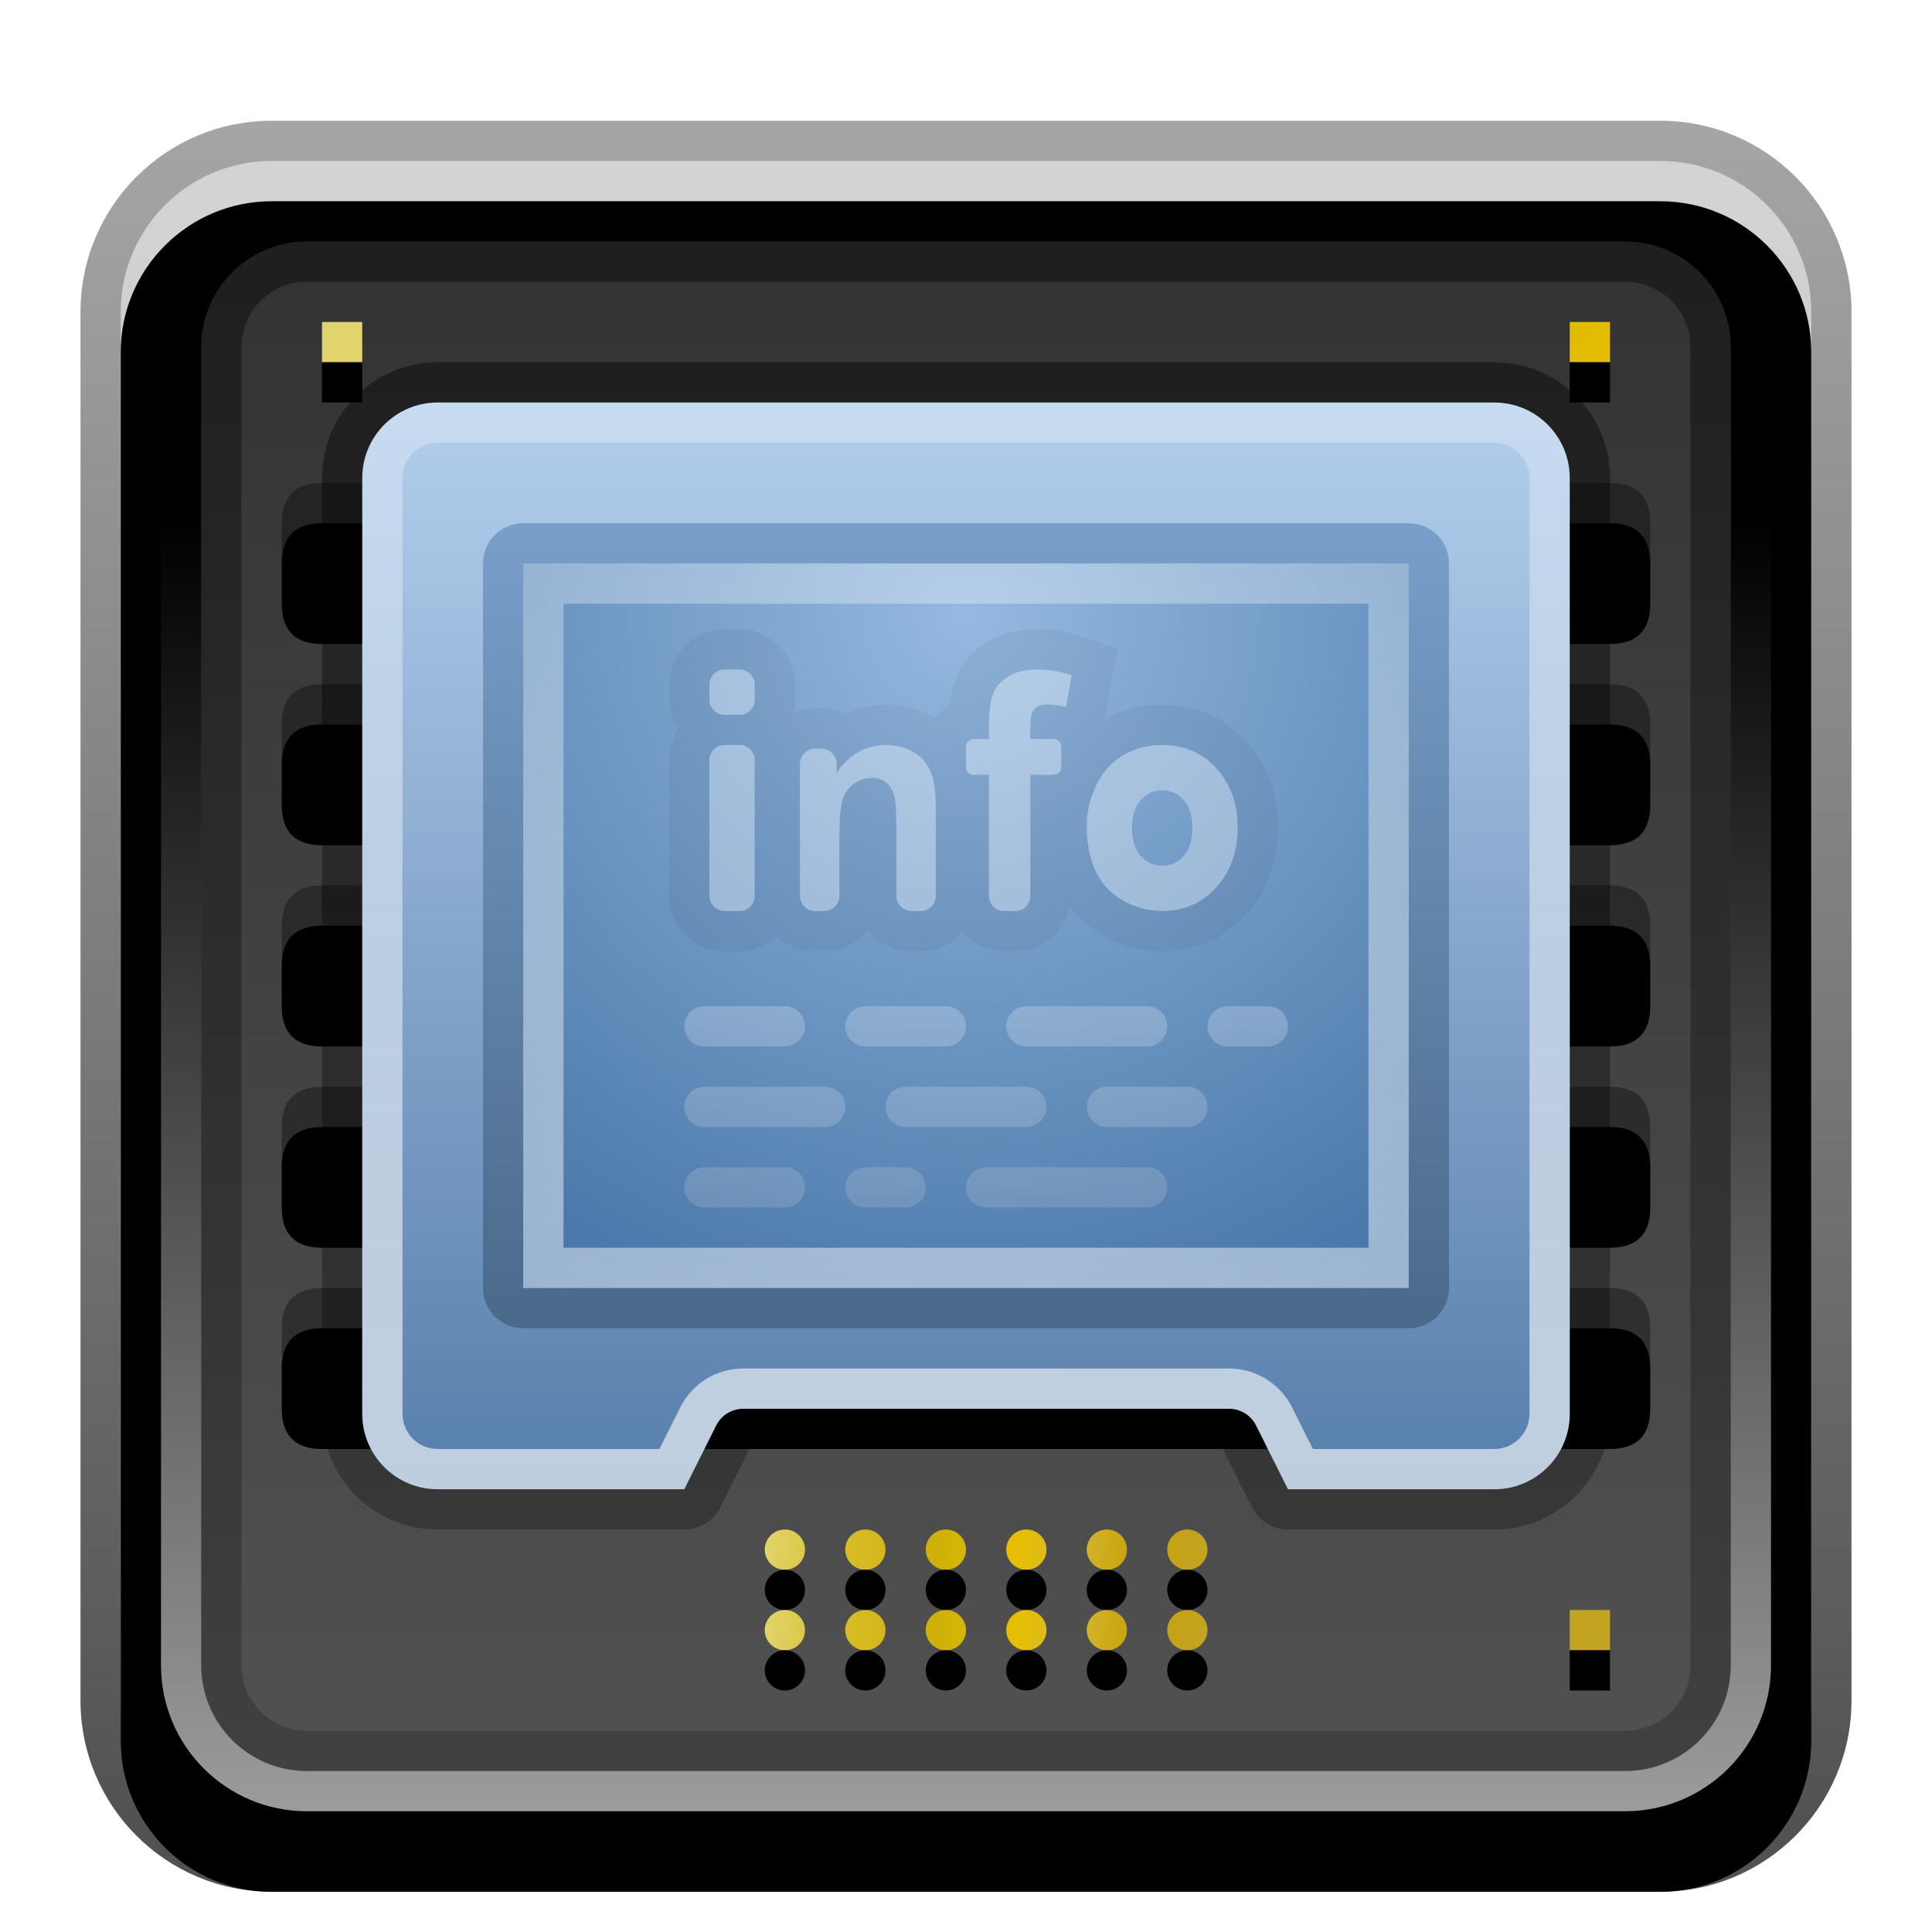 <svg xmlns="http://www.w3.org/2000/svg" xmlns:xlink="http://www.w3.org/1999/xlink" width="48" height="48" viewBox="0 0 48 48">
  <defs>
    <filter id="deepin-devicemanager-a" width="129.5%" height="129.5%" x="-14.8%" y="-14.8%" filterUnits="objectBoundingBox">
      <feOffset dy="1" in="SourceAlpha" result="shadowOffsetOuter1"/>
      <feGaussianBlur in="shadowOffsetOuter1" result="shadowBlurOuter1" stdDeviation="1"/>
      <feColorMatrix in="shadowBlurOuter1" result="shadowMatrixOuter1" values="0 0 0 0 0   0 0 0 0 0   0 0 0 0 0  0 0 0 0.2 0"/>
      <feMerge>
        <feMergeNode in="shadowMatrixOuter1"/>
        <feMergeNode in="SourceGraphic"/>
      </feMerge>
    </filter>
    <linearGradient id="deepin-devicemanager-b" x1="50%" x2="50%" y1="3.804%" y2="100.073%">
      <stop offset="0%" stop-color="#D3D3D3"/>
      <stop offset="100%" stop-color="#898989"/>
    </linearGradient>
    <path id="deepin-devicemanager-c" d="M4.75,1 L39.25,1 C41.321,1 43,2.679 43,4.75 L43,39.25 C43,41.321 41.321,43 39.25,43 L4.75,43 C2.679,43 1,41.321 1,39.25 L1,4.75 C1,2.679 2.679,1 4.75,1 Z"/>
    <filter id="deepin-devicemanager-d" width="102.4%" height="102.4%" x="-1.2%" y="-1.2%" filterUnits="objectBoundingBox">
      <feOffset dy="1" in="SourceAlpha" result="shadowOffsetInner1"/>
      <feComposite in="shadowOffsetInner1" in2="SourceAlpha" k2="-1" k3="1" operator="arithmetic" result="shadowInnerInner1"/>
      <feColorMatrix in="shadowInnerInner1" values="0 0 0 0 1   0 0 0 0 1   0 0 0 0 1  0 0 0 0.5 0"/>
    </filter>
    <linearGradient id="deepin-devicemanager-e" x1="54.878%" x2="54.878%" y1="-1.22%" y2="97.351%">
      <stop offset="0%" stop-opacity=".35"/>
      <stop offset="100%" stop-opacity=".68"/>
    </linearGradient>
    <linearGradient id="deepin-devicemanager-f" x1="50%" x2="50%" y1="-1.22%" y2="98.732%">
      <stop offset="0%" stop-color="#323232"/>
      <stop offset="100%" stop-color="#515151"/>
    </linearGradient>
    <linearGradient id="deepin-devicemanager-g" x1="54.878%" x2="54.878%" y1="-.526%" y2="101.596%">
      <stop offset="0%" stop-opacity=".404"/>
      <stop offset="100%" stop-opacity=".196"/>
    </linearGradient>
    <linearGradient id="deepin-devicemanager-h" x1="50%" x2="50%" y1="19.89%" y2="100%">
      <stop offset="0%" stop-color="#FFF" stop-opacity="0"/>
      <stop offset="100%" stop-color="#FFF" stop-opacity=".616"/>
    </linearGradient>
    <path id="deepin-devicemanager-i" d="M38,29 C38.664,29 39,29.336 39,30 L39,31 C39,31.664 38.664,32 38,32 L6,32 C5.336,32 5,31.664 5,31 L5,30 C5,29.336 5.336,29 6,29 L38,29 Z M38,24 C38.664,24 39,24.336 39,25 L39,26 C39,26.664 38.664,27 38,27 L6,27 C5.336,27 5,26.664 5,26 L5,25 C5,24.336 5.336,24 6,24 L38,24 Z M38,19 C38.664,19 39,19.336 39,20 L39,21 C39,21.664 38.664,22 38,22 L6,22 C5.336,22 5,21.664 5,21 L5,20 C5,19.336 5.336,19 6,19 L38,19 Z M38,14 C38.664,14 39,14.336 39,15 L39,16 C39,16.664 38.664,17 38,17 L6,17 C5.336,17 5,16.664 5,16 L5,15 C5,14.336 5.336,14 6,14 L38,14 Z M38,9 C38.664,9 39,9.336 39,10 L39,11 C39,11.664 38.664,12 38,12 L6,12 C5.336,12 5,11.664 5,11 L5,10 C5,9.336 5.336,9 6,9 L38,9 Z"/>
    <filter id="deepin-devicemanager-j" width="102.9%" height="104.3%" x="-1.5%" y="-2.2%" filterUnits="objectBoundingBox">
      <feOffset dy="1" in="SourceAlpha" result="shadowOffsetInner1"/>
      <feComposite in="shadowOffsetInner1" in2="SourceAlpha" k2="-1" k3="1" operator="arithmetic" result="shadowInnerInner1"/>
      <feColorMatrix in="shadowInnerInner1" values="0 0 0 0 0   0 0 0 0 0   0 0 0 0 0  0 0 0 0.183 0"/>
    </filter>
    <linearGradient id="deepin-devicemanager-k" x1="2.984%" x2="97.016%" y1="7.883%" y2="92.059%">
      <stop offset="0%" stop-color="#E2D46C"/>
      <stop offset="18.149%" stop-color="#D7BC26"/>
      <stop offset="38.886%" stop-color="#CFB009"/>
      <stop offset="56.473%" stop-color="#E7BF00"/>
      <stop offset="70.402%" stop-color="#D5B630"/>
      <stop offset="83.443%" stop-color="#C9A10A"/>
      <stop offset="100%" stop-color="#C2A422"/>
    </linearGradient>
    <path id="deepin-devicemanager-l" d="M37,5 L38,5 L38,6 L37,6 L37,5 Z M6,5 L7,5 L7,6 L6,6 L6,5 Z M37,37 L38,37 L38,38 L37,38 L37,37 Z"/>
    <filter id="deepin-devicemanager-m" width="103.1%" height="103%" x="-1.6%" y="-1.5%" filterUnits="objectBoundingBox">
      <feOffset dy="1" in="SourceAlpha" result="shadowOffsetInner1"/>
      <feComposite in="shadowOffsetInner1" in2="SourceAlpha" k2="-1" k3="1" operator="arithmetic" result="shadowInnerInner1"/>
      <feColorMatrix in="shadowInnerInner1" values="0 0 0 0 0.927   0 0 0 0 0.559   0 0 0 0 0  0 0 0 0.55 0"/>
    </filter>
    <linearGradient id="deepin-devicemanager-n" x1="0%" x2="100%" y1="49.652%" y2="50.348%">
      <stop offset="0%" stop-color="#E2D46C"/>
      <stop offset="18.149%" stop-color="#D7BC26"/>
      <stop offset="38.886%" stop-color="#CFB009"/>
      <stop offset="56.473%" stop-color="#E7BF00"/>
      <stop offset="70.402%" stop-color="#D5B630"/>
      <stop offset="83.443%" stop-color="#C9A10A"/>
      <stop offset="100%" stop-color="#C2A422"/>
    </linearGradient>
    <path id="deepin-devicemanager-o" d="M17.5,35 C17.776,35 18,35.224 18,35.5 C18,35.776 17.776,36 17.5,36 C17.224,36 17,35.776 17,35.5 C17,35.224 17.224,35 17.5,35 Z M19.5,35 C19.776,35 20,35.224 20,35.5 C20,35.776 19.776,36 19.5,36 C19.224,36 19,35.776 19,35.5 C19,35.224 19.224,35 19.5,35 Z M21.5,35 C21.776,35 22,35.224 22,35.5 C22,35.776 21.776,36 21.5,36 C21.224,36 21,35.776 21,35.5 C21,35.224 21.224,35 21.5,35 Z M23.5,35 C23.776,35 24,35.224 24,35.5 C24,35.776 23.776,36 23.5,36 C23.224,36 23,35.776 23,35.5 C23,35.224 23.224,35 23.5,35 Z M25.5,35 C25.776,35 26,35.224 26,35.5 C26,35.776 25.776,36 25.5,36 C25.224,36 25,35.776 25,35.5 C25,35.224 25.224,35 25.5,35 Z M27.5,35 C27.776,35 28,35.224 28,35.5 C28,35.776 27.776,36 27.5,36 C27.224,36 27,35.776 27,35.5 C27,35.224 27.224,35 27.5,35 Z"/>
    <filter id="deepin-devicemanager-p" width="109.1%" height="200%" x="-4.5%" y="-50%" filterUnits="objectBoundingBox">
      <feOffset dy="1" in="SourceAlpha" result="shadowOffsetInner1"/>
      <feComposite in="shadowOffsetInner1" in2="SourceAlpha" k2="-1" k3="1" operator="arithmetic" result="shadowInnerInner1"/>
      <feColorMatrix in="shadowInnerInner1" values="0 0 0 0 0.927   0 0 0 0 0.559   0 0 0 0 0  0 0 0 0.55 0"/>
    </filter>
    <path id="deepin-devicemanager-q" d="M17.5,37 C17.776,37 18,37.224 18,37.5 C18,37.776 17.776,38 17.5,38 C17.224,38 17,37.776 17,37.5 C17,37.224 17.224,37 17.5,37 Z M19.5,37 C19.776,37 20,37.224 20,37.5 C20,37.776 19.776,38 19.5,38 C19.224,38 19,37.776 19,37.5 C19,37.224 19.224,37 19.5,37 Z M21.5,37 C21.776,37 22,37.224 22,37.5 C22,37.776 21.776,38 21.5,38 C21.224,38 21,37.776 21,37.5 C21,37.224 21.224,37 21.5,37 Z M23.5,37 C23.776,37 24,37.224 24,37.5 C24,37.776 23.776,38 23.5,38 C23.224,38 23,37.776 23,37.5 C23,37.224 23.224,37 23.5,37 Z M25.5,37 C25.776,37 26,37.224 26,37.5 C26,37.776 25.776,38 25.5,38 C25.224,38 25,37.776 25,37.5 C25,37.224 25.224,37 25.5,37 Z M27.5,37 C27.776,37 28,37.224 28,37.5 C28,37.776 27.776,38 27.5,38 C27.224,38 27,37.776 27,37.5 C27,37.224 27.224,37 27.5,37 Z"/>
    <filter id="deepin-devicemanager-r" width="109.1%" height="200%" x="-4.5%" y="-50%" filterUnits="objectBoundingBox">
      <feOffset dy="1" in="SourceAlpha" result="shadowOffsetInner1"/>
      <feComposite in="shadowOffsetInner1" in2="SourceAlpha" k2="-1" k3="1" operator="arithmetic" result="shadowInnerInner1"/>
      <feColorMatrix in="shadowInnerInner1" values="0 0 0 0 0.927   0 0 0 0 0.559   0 0 0 0 0  0 0 0 0.55 0"/>
    </filter>
    <linearGradient id="deepin-devicemanager-s" x1="50%" x2="50%" y1="101.22%" y2="-1.22%">
      <stop offset="0%" stop-color="#567EAB"/>
      <stop offset="100%" stop-color="#B4CFED"/>
    </linearGradient>
    <linearGradient id="deepin-devicemanager-t" x1="50%" x2="50%" y1="0%" y2="100%">
      <stop offset="0%" stop-opacity=".413"/>
      <stop offset="100%" stop-opacity=".273"/>
    </linearGradient>
    <linearGradient id="deepin-devicemanager-u" x1="50%" x2="50%" y1="0%" y2="94.021%">
      <stop offset="0%" stop-color="#FFF" stop-opacity=".262"/>
      <stop offset="100%" stop-color="#FFF" stop-opacity=".614"/>
    </linearGradient>
    <radialGradient id="deepin-devicemanager-v" cx="50%" cy="6.742%" r="134.604%" fx="50%" fy="6.742%" gradientTransform="matrix(0 1 -.818 0 .555 -.433)">
      <stop offset="0%" stop-color="#95B9E0"/>
      <stop offset="100%" stop-color="#336499"/>
    </radialGradient>
    <linearGradient id="deepin-devicemanager-w" x1="59.677%" x2="59.677%" y1="-8.609%" y2="128.948%">
      <stop offset="0%" stop-color="#7BA4CF"/>
      <stop offset="100%" stop-color="#3E5A78"/>
    </linearGradient>
    <linearGradient id="deepin-devicemanager-x" x1="50%" x2="50%" y1="0%" y2="100%">
      <stop offset="0%" stop-color="#FFF" stop-opacity=".3"/>
      <stop offset="100%" stop-color="#FFF" stop-opacity=".47"/>
    </linearGradient>
    <linearGradient id="deepin-devicemanager-y" x1="50%" x2="50%" y1=".523%" y2="225.911%">
      <stop offset="0%" stop-color="#FFF"/>
      <stop offset="100%" stop-color="#AAA" stop-opacity=".531"/>
    </linearGradient>
  </defs>
  <g fill="none" fill-rule="evenodd" filter="url(#deepin-devicemanager-a)" transform="translate(2 2)">
    <g fill-rule="nonzero">
      <use fill="url(#deepin-devicemanager-b)" xlink:href="#deepin-devicemanager-c"/>
      <use fill="#000" filter="url(#deepin-devicemanager-d)" xlink:href="#deepin-devicemanager-c"/>
    </g>
    <path fill="url(#deepin-devicemanager-e)" fill-rule="nonzero" d="M39.25,-0 L4.75,-0 C2.126,-0 -0,2.126 -0,4.75 L-0,39.25 C-0,41.874 2.126,44 4.75,44 L39.25,44 C41.874,44 44,41.874 44,39.25 L44,4.75 C44,2.126 41.874,-0 39.25,-0 Z M39.25,1 C41.321,1 43,2.679 43,4.75 L43,39.25 C43,41.321 41.321,43 39.25,43 L4.75,43 C2.679,43 1,41.321 1,39.25 L1,4.75 C1,2.679 2.679,1 4.75,1 L39.25,1 Z"/>
    <path fill="url(#deepin-devicemanager-f)" fill-rule="nonzero" d="M5.625,3 L38.375,3 C39.825,3 41,4.175 41,5.625 L41,38.375 C41,39.825 39.825,41 38.375,41 L5.625,41 C4.175,41 3,39.825 3,38.375 L3,5.625 C3,4.175 4.175,3 5.625,3 Z"/>
    <path fill="url(#deepin-devicemanager-g)" fill-rule="nonzero" d="M38.375,3 C39.825,3 41,4.175 41,5.625 L41,38.375 C41,39.825 39.825,41 38.375,41 L5.625,41 C4.175,41 3,39.825 3,38.375 L3,5.625 C3,4.175 4.175,3 5.625,3 L38.375,3 Z M38.375,4 L5.625,4 C4.775,4 4.077,4.653 4.006,5.485 L4,5.625 L4,38.375 C4,39.225 4.653,39.923 5.485,39.994 L5.625,40 L38.375,40 C39.225,40 39.923,39.347 39.994,38.515 L40,38.375 L40,5.625 C40,4.775 39.347,4.077 38.515,4.006 L38.375,4 Z"/>
    <path fill="url(#deepin-devicemanager-h)" fill-rule="nonzero" d="M38.375,2 L5.625,2 C3.623,2 2,3.623 2,5.625 L2,38.375 C2,40.377 3.623,42 5.625,42 L38.375,42 C40.377,42 42,40.377 42,38.375 L42,5.625 C42,3.623 40.377,2 38.375,2 Z M38.375,3 C39.825,3 41,4.175 41,5.625 L41,38.375 C41,39.825 39.825,41 38.375,41 L5.625,41 C4.175,41 3,39.825 3,38.375 L3,5.625 C3,4.175 4.175,3 5.625,3 L38.375,3 Z"/>
    <use fill="#000" fill-opacity=".35" xlink:href="#deepin-devicemanager-i"/>
    <use fill="#000" filter="url(#deepin-devicemanager-j)" xlink:href="#deepin-devicemanager-i"/>
    <use fill="url(#deepin-devicemanager-k)" xlink:href="#deepin-devicemanager-l"/>
    <use fill="#000" filter="url(#deepin-devicemanager-m)" xlink:href="#deepin-devicemanager-l"/>
    <use fill="url(#deepin-devicemanager-n)" xlink:href="#deepin-devicemanager-o"/>
    <use fill="#000" filter="url(#deepin-devicemanager-p)" xlink:href="#deepin-devicemanager-o"/>
    <use fill="url(#deepin-devicemanager-n)" xlink:href="#deepin-devicemanager-q"/>
    <use fill="#000" filter="url(#deepin-devicemanager-r)" xlink:href="#deepin-devicemanager-q"/>
    <path fill="url(#deepin-devicemanager-s)" fill-rule="nonzero" d="M35.125,7 C36.161,7 37,7.839 37,8.875 L37,32.125 C37,33.161 36.161,34 35.125,34 L30,34 L29.207,32.415 C29.08,32.161 28.821,32 28.536,32 L28.536,32 L16.464,32 C16.179,32 15.92,32.161 15.793,32.415 L15.793,32.415 L15,34 L8.875,34 C7.839,34 7,33.161 7,32.125 L7,8.875 C7,7.839 7.839,7 8.875,7 L35.125,7 Z"/>
    <path fill="url(#deepin-devicemanager-t)" fill-rule="nonzero" d="M16.618,33 L28.381,33 L29.106,34.447 C29.275,34.786 29.621,35 30,35 L35.125,35 C36.713,35 38,33.713 38,32.125 L38,8.875 C38,7.287 36.713,6 35.125,6 L8.875,6 C7.287,6 6,7.287 6,8.875 L6,32.125 C6,33.713 7.287,35 8.875,35 L15,35 C15.379,35 15.725,34.786 15.894,34.447 L16.618,33 Z M35.125,7 C36.161,7 37,7.839 37,8.875 L37,32.125 C37,33.161 36.161,34 35.125,34 L30,34 L29.207,32.415 C29.096,32.192 28.883,32.042 28.642,32.007 L28.536,32 L16.464,32 C16.215,32 15.985,32.123 15.846,32.324 L15.793,32.415 L15,34 L8.875,34 C7.839,34 7,33.161 7,32.125 L7,8.875 C7,7.839 7.839,7 8.875,7 L35.125,7 Z"/>
    <path fill="url(#deepin-devicemanager-u)" fill-rule="nonzero" d="M35.125,7 C36.161,7 37,7.839 37,8.875 L37,32.125 C37,33.161 36.161,34 35.125,34 L30,34 L29.207,32.415 C29.096,32.192 28.883,32.042 28.642,32.007 L28.536,32 L16.464,32 C16.215,32 15.985,32.123 15.846,32.324 L15.793,32.415 L15,34 L8.875,34 C7.839,34 7,33.161 7,32.125 L7,8.875 C7,7.839 7.839,7 8.875,7 L35.125,7 Z M35.125,8 L8.875,8 C8.429,8 8.061,8.334 8.007,8.765 L8,8.875 L8,32.125 C8,32.571 8.334,32.939 8.765,32.993 L8.875,33 L14.382,33 L14.932,31.906 L15.023,31.756 C15.32,31.327 15.791,31.053 16.307,31.007 L16.464,31 L28.607,31.002 L28.782,31.017 C29.298,31.09 29.753,31.39 30.026,31.831 L30.102,31.967 L30.618,33 L35.125,33 C35.571,33 35.939,32.666 35.993,32.235 L36,32.125 L36,8.875 C36,8.429 35.666,8.061 35.235,8.007 L35.125,8 Z"/>
    <polygon fill="url(#deepin-devicemanager-v)" fill-rule="nonzero" points="33 11 33 29 11 29 11 11"/>
    <path fill="url(#deepin-devicemanager-w)" fill-rule="nonzero" d="M33,10 L11,10 C10.448,10 10,10.448 10,11 L10,29 C10,29.552 10.448,30 11,30 L33,30 C33.552,30 34,29.552 34,29 L34,11 C34,10.448 33.552,10 33,10 Z M33,11 L33,29 L11,29 L11,11 L33,11 Z"/>
    <path fill="url(#deepin-devicemanager-x)" fill-rule="nonzero" d="M33,11 L33,29 L11,29 L11,11 L33,11 Z M32,12 L12,12 L12,28 L32,28 L32,12 Z"/>
    <path fill="#FFF" fill-opacity=".33" fill-rule="nonzero" d="M16.75,14.384 L16.75,14.009 C16.75,13.802 16.582,13.634 16.375,13.634 L16,13.634 C15.793,13.634 15.625,13.802 15.625,14.009 L15.625,14.384 C15.625,14.591 15.793,14.759 16,14.759 L16.375,14.759 C16.582,14.759 16.75,14.591 16.75,14.384 Z M16.75,19.259 L16.75,15.884 C16.75,15.677 16.582,15.509 16.375,15.509 L16,15.509 C15.793,15.509 15.625,15.677 15.625,15.884 L15.625,19.259 C15.625,19.466 15.793,19.634 16,19.634 L16.375,19.634 C16.582,19.634 16.75,19.466 16.75,19.259 Z M18.855,19.259 L18.855,17.807 L18.855,17.807 C18.855,17.356 18.88,17.047 18.93,16.88 C18.98,16.713 19.072,16.579 19.207,16.478 C19.342,16.376 19.494,16.326 19.664,16.326 C19.796,16.326 19.909,16.361 20.004,16.432 C20.098,16.503 20.166,16.602 20.208,16.73 C20.249,16.858 20.27,17.14 20.27,17.575 L20.27,19.259 C20.27,19.466 20.438,19.634 20.645,19.634 L20.875,19.634 C21.082,19.634 21.25,19.466 21.25,19.259 L21.25,17.127 L21.25,17.127 C21.25,16.816 21.232,16.576 21.196,16.409 C21.16,16.242 21.096,16.093 21.004,15.961 C20.912,15.829 20.777,15.721 20.598,15.636 C20.419,15.551 20.221,15.509 20.005,15.509 C19.515,15.509 19.108,15.737 18.785,16.193 L18.785,15.975 C18.785,15.768 18.617,15.6 18.41,15.6 L18.25,15.6 C18.043,15.6 17.875,15.768 17.875,15.975 L17.875,19.259 C17.875,19.466 18.043,19.634 18.25,19.634 L18.48,19.634 C18.687,19.634 18.855,19.466 18.855,19.259 Z M23.598,19.259 L23.598,16.25 L23.598,16.25 L24.178,16.25 C24.281,16.25 24.365,16.166 24.365,16.062 L24.365,15.548 C24.365,15.444 24.281,15.36 24.178,15.36 L23.598,15.36 L23.598,15.36 L23.598,15.059 C23.598,14.841 23.63,14.694 23.695,14.618 C23.759,14.541 23.866,14.503 24.014,14.503 C24.166,14.503 24.323,14.525 24.486,14.568 L24.625,13.779 C24.345,13.682 24.058,13.634 23.766,13.634 C23.481,13.634 23.245,13.69 23.058,13.801 C22.872,13.912 22.744,14.057 22.675,14.234 C22.605,14.411 22.57,14.679 22.57,15.038 L22.57,15.36 L22.188,15.36 C22.084,15.36 22,15.444 22,15.548 L22,16.062 C22,16.166 22.084,16.25 22.188,16.25 L22.57,16.25 L22.57,16.25 L22.57,19.259 C22.57,19.466 22.738,19.634 22.945,19.634 L23.223,19.634 C23.43,19.634 23.598,19.466 23.598,19.259 Z M26.878,19.634 C27.417,19.634 27.863,19.438 28.218,19.045 C28.573,18.652 28.75,18.157 28.75,17.56 C28.75,16.968 28.574,16.478 28.223,16.091 C27.872,15.703 27.421,15.509 26.872,15.509 C26.516,15.509 26.194,15.595 25.905,15.765 C25.616,15.936 25.393,16.184 25.236,16.509 C25.079,16.833 25,17.169 25,17.516 C25,17.969 25.079,18.354 25.236,18.67 C25.393,18.986 25.623,19.225 25.926,19.389 C26.228,19.552 26.545,19.634 26.878,19.634 Z M26.876,18.509 C26.664,18.509 26.486,18.429 26.342,18.267 C26.197,18.106 26.125,17.874 26.125,17.572 C26.125,17.269 26.197,17.037 26.342,16.876 C26.486,16.715 26.664,16.634 26.876,16.634 C27.088,16.634 27.266,16.715 27.41,16.876 C27.553,17.037 27.625,17.267 27.625,17.566 C27.625,17.873 27.553,18.106 27.41,18.267 C27.266,18.429 27.088,18.509 26.876,18.509 Z"/>
    <path fill="#000" fill-opacity=".05" fill-rule="nonzero" d="M16.375,12.634 C17.09,12.634 17.677,13.179 17.744,13.877 L17.75,14.009 L17.75,14.384 C17.75,14.497 17.736,14.607 17.711,14.712 C17.834,14.658 17.968,14.622 18.108,14.607 L18.25,14.6 L18.41,14.6 C18.544,14.6 18.674,14.619 18.796,14.655 L18.916,14.696 L18.994,14.731 L19.109,14.68 C19.276,14.612 19.45,14.564 19.632,14.537 L19.816,14.516 L20.005,14.509 C20.366,14.509 20.71,14.583 21.026,14.733 C21.098,14.767 21.167,14.804 21.234,14.844 C21.286,14.771 21.347,14.704 21.416,14.645 L21.524,14.563 L21.596,14.519 L21.61,14.394 C21.623,14.308 21.638,14.226 21.657,14.147 L21.688,14.032 L21.744,13.868 C21.897,13.477 22.175,13.164 22.546,12.942 C22.9,12.731 23.311,12.634 23.766,12.634 C24.089,12.634 24.407,12.677 24.719,12.762 L24.951,12.833 L25.758,13.112 L25.446,14.876 C25.878,14.632 26.359,14.509 26.872,14.509 C27.7,14.509 28.421,14.819 28.964,15.419 C29.488,15.998 29.75,16.728 29.75,17.56 C29.75,18.397 29.487,19.132 28.96,19.715 C28.415,20.319 27.698,20.634 26.878,20.634 C26.378,20.634 25.897,20.51 25.45,20.268 C25.098,20.078 24.804,19.82 24.574,19.502 C24.477,20.06 24.041,20.502 23.485,20.609 L23.355,20.628 L23.223,20.634 L22.945,20.634 C22.532,20.634 22.161,20.452 21.909,20.163 C21.69,20.416 21.379,20.587 21.028,20.626 L20.875,20.634 L20.645,20.634 C20.293,20.634 19.973,20.502 19.729,20.285 L19.63,20.186 L19.562,20.105 L19.495,20.186 C19.303,20.396 19.048,20.546 18.759,20.606 L18.612,20.628 L18.48,20.634 L18.25,20.634 C17.888,20.634 17.558,20.494 17.312,20.265 C17.102,20.461 16.83,20.592 16.528,20.626 L16.375,20.634 L16,20.634 C15.285,20.634 14.698,20.089 14.631,19.391 L14.625,19.259 L14.625,15.884 C14.625,15.607 14.707,15.35 14.847,15.134 C14.735,14.962 14.66,14.763 14.635,14.548 L14.625,14.384 L14.625,14.009 C14.625,13.294 15.17,12.707 15.868,12.64 L16,12.634 L16.375,12.634 Z M16.375,15.509 L16,15.509 L15.924,15.517 C15.809,15.54 15.713,15.617 15.663,15.719 L15.654,15.738 L15.633,15.808 L15.625,15.884 L15.625,19.259 L15.633,19.335 C15.663,19.481 15.778,19.596 15.924,19.626 L16,19.634 L16.375,19.634 L16.451,19.626 C16.597,19.596 16.712,19.481 16.742,19.335 L16.75,19.259 L16.75,15.884 L16.742,15.808 C16.736,15.777 16.726,15.747 16.712,15.719 C16.663,15.62 16.572,15.545 16.461,15.519 L16.375,15.509 Z M18.25,15.6 L18.174,15.608 C18.028,15.638 17.913,15.753 17.883,15.9 L17.875,15.975 L17.875,19.259 L17.883,19.335 C17.913,19.481 18.028,19.596 18.174,19.626 L18.25,19.634 L18.48,19.634 L18.555,19.626 C18.702,19.596 18.817,19.481 18.847,19.335 L18.855,19.259 L18.855,17.807 L18.856,17.623 C18.862,17.271 18.887,17.023 18.93,16.88 C18.98,16.713 19.072,16.579 19.207,16.478 C19.315,16.397 19.434,16.348 19.564,16.332 L19.664,16.326 L19.759,16.332 C19.852,16.346 19.933,16.379 20.004,16.432 C20.098,16.503 20.166,16.602 20.208,16.73 C20.228,16.794 20.244,16.897 20.255,17.037 L20.266,17.278 L20.27,17.575 L20.27,19.259 L20.278,19.335 C20.308,19.481 20.423,19.596 20.57,19.626 L20.645,19.634 L20.875,19.634 L20.951,19.626 C21.097,19.596 21.212,19.481 21.242,19.335 L21.25,19.259 L21.25,17.127 L21.245,16.866 L21.241,16.788 C21.232,16.634 21.217,16.509 21.196,16.409 C21.16,16.242 21.096,16.093 21.004,15.961 C20.912,15.829 20.777,15.721 20.598,15.636 C20.419,15.551 20.221,15.509 20.005,15.509 C19.569,15.509 19.2,15.689 18.896,16.049 L18.785,16.193 L18.785,15.975 L18.777,15.9 C18.747,15.753 18.632,15.638 18.486,15.608 L18.41,15.6 L18.25,15.6 Z M23.766,13.634 C23.481,13.634 23.245,13.69 23.058,13.801 C22.872,13.912 22.744,14.057 22.675,14.234 C22.617,14.381 22.583,14.592 22.573,14.866 L22.57,15.038 L22.57,15.36 L22.188,15.36 L22.128,15.37 C22.069,15.39 22.022,15.439 22.006,15.5 L22,15.548 L22,16.062 L22.01,16.121 C22.029,16.181 22.078,16.227 22.14,16.244 L22.188,16.25 L22.57,16.25 L22.57,19.259 L22.578,19.335 C22.608,19.481 22.723,19.596 22.87,19.626 L22.945,19.634 L23.223,19.634 L23.298,19.626 C23.445,19.596 23.56,19.481 23.59,19.335 L23.598,19.259 L23.598,16.25 L24.178,16.25 L24.237,16.24 L24.272,16.225 C24.314,16.2 24.345,16.16 24.359,16.112 L24.365,16.062 L24.365,15.548 L24.356,15.489 C24.336,15.429 24.287,15.383 24.226,15.367 L24.178,15.36 L23.598,15.36 L23.598,15.059 L23.602,14.937 C23.612,14.785 23.643,14.679 23.695,14.618 C23.759,14.541 23.866,14.503 24.014,14.503 C24.115,14.503 24.219,14.513 24.325,14.532 L24.486,14.568 L24.625,13.779 L24.414,13.716 C24.201,13.661 23.985,13.634 23.766,13.634 Z M26.872,15.509 C26.516,15.509 26.194,15.595 25.905,15.765 C25.616,15.936 25.393,16.184 25.236,16.509 C25.177,16.631 25.129,16.755 25.092,16.88 C25.031,17.088 25,17.3 25,17.516 C25,17.969 25.079,18.354 25.236,18.67 C25.393,18.986 25.623,19.225 25.926,19.389 C26.167,19.52 26.419,19.598 26.68,19.624 L26.878,19.634 L27.054,19.627 C27.515,19.588 27.903,19.394 28.218,19.045 C28.573,18.652 28.75,18.157 28.75,17.56 C28.75,16.968 28.574,16.478 28.223,16.091 C27.872,15.703 27.421,15.509 26.872,15.509 Z M16,13.634 L15.924,13.642 C15.778,13.672 15.663,13.787 15.633,13.933 L15.625,14.009 L15.625,14.384 L15.633,14.46 C15.663,14.606 15.778,14.721 15.924,14.751 L16,14.759 L16.375,14.759 L16.451,14.751 C16.548,14.731 16.632,14.673 16.686,14.594 L16.71,14.55 C16.727,14.517 16.739,14.481 16.745,14.443 L16.75,14.384 L16.75,14.009 L16.742,13.933 C16.712,13.787 16.597,13.672 16.451,13.642 L16.375,13.634 L16,13.634 Z"/>
    <path fill="url(#deepin-devicemanager-y)" d="M17.5,26 C17.776,26 18,26.224 18,26.5 C18,26.776 17.776,27 17.5,27 L15.5,27 C15.224,27 15,26.776 15,26.5 C15,26.224 15.224,26 15.5,26 L17.5,26 Z M20.5,26 C20.776,26 21,26.224 21,26.5 C21,26.776 20.776,27 20.5,27 L19.5,27 C19.224,27 19,26.776 19,26.5 C19,26.224 19.224,26 19.5,26 L20.5,26 Z M26.5,26 C26.776,26 27,26.224 27,26.5 C27,26.776 26.776,27 26.5,27 L22.5,27 C22.224,27 22,26.776 22,26.5 C22,26.224 22.224,26 22.5,26 L26.5,26 Z M18.5,24 C18.776,24 19,24.224 19,24.5 C19,24.776 18.776,25 18.5,25 L15.5,25 C15.224,25 15,24.776 15,24.5 C15,24.224 15.224,24 15.5,24 L18.5,24 Z M23.5,24 C23.776,24 24,24.224 24,24.5 C24,24.776 23.776,25 23.5,25 L20.5,25 C20.224,25 20,24.776 20,24.5 C20,24.224 20.224,24 20.5,24 L23.5,24 Z M27.5,24 C27.776,24 28,24.224 28,24.5 C28,24.776 27.776,25 27.5,25 L25.5,25 C25.224,25 25,24.776 25,24.5 C25,24.224 25.224,24 25.5,24 L27.5,24 Z M17.5,22 C17.776,22 18,22.224 18,22.5 C18,22.776 17.776,23 17.5,23 L15.5,23 C15.224,23 15,22.776 15,22.5 C15,22.224 15.224,22 15.5,22 L17.5,22 Z M21.5,22 C21.776,22 22,22.224 22,22.5 C22,22.776 21.776,23 21.5,23 L19.5,23 C19.224,23 19,22.776 19,22.5 C19,22.224 19.224,22 19.5,22 L21.5,22 Z M26.5,22 C26.776,22 27,22.224 27,22.5 C27,22.776 26.776,23 26.5,23 L23.5,23 C23.224,23 23,22.776 23,22.5 C23,22.224 23.224,22 23.5,22 L26.5,22 Z M29.5,22 C29.776,22 30,22.224 30,22.5 C30,22.776 29.776,23 29.5,23 L28.5,23 C28.224,23 28,22.776 28,22.5 C28,22.224 28.224,22 28.5,22 L29.5,22 Z" opacity=".229"/>
  </g>
</svg>
